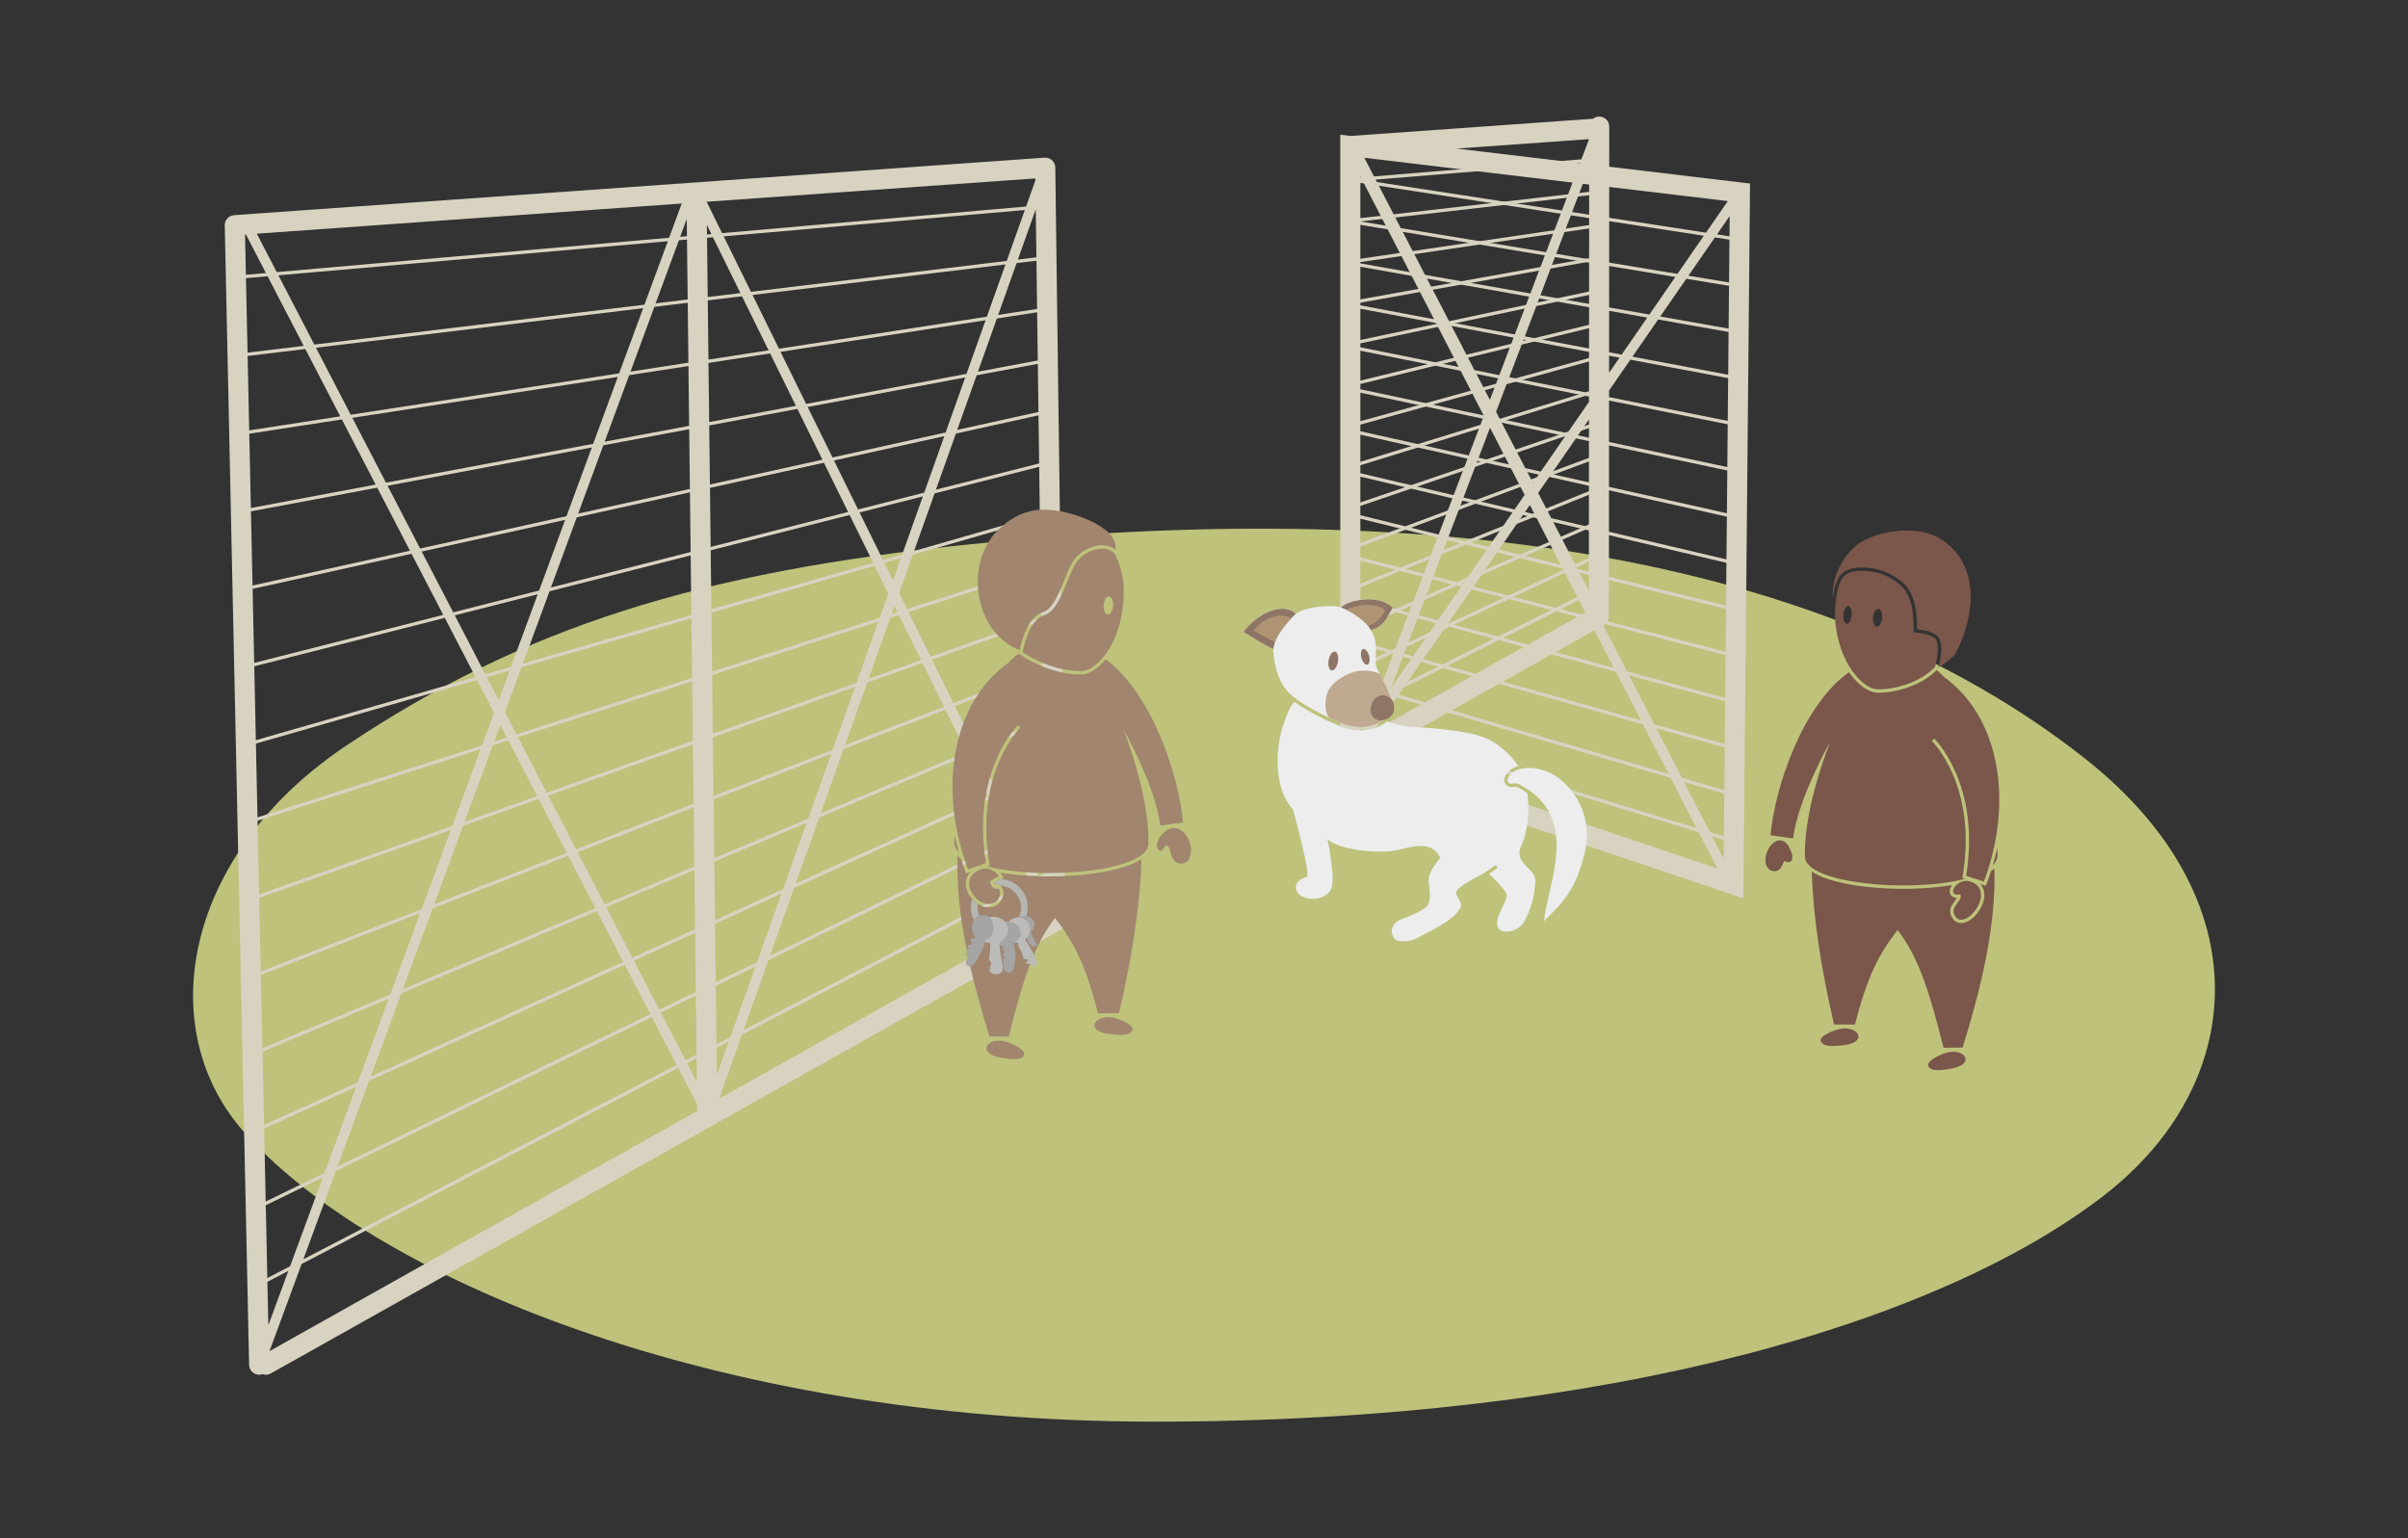 <?xml version="1.0" encoding="utf-8"?>
<!-- Generator: Adobe Illustrator 15.0.2, SVG Export Plug-In . SVG Version: 6.00 Build 0)  -->
<!DOCTYPE svg PUBLIC "-//W3C//DTD SVG 1.1//EN" "http://www.w3.org/Graphics/SVG/1.1/DTD/svg11.dtd">
<svg version="1.1" id="Layer_1" xmlns="http://www.w3.org/2000/svg" xmlns:xlink="http://www.w3.org/1999/xlink" x="0px" y="0px"
	 width="720px" height="460px" viewBox="0 0 720 460" enable-background="new 0 0 720 460" xml:space="preserve">
<rect x="0" y="0" width="720" height="460" fill="#333333" stroke="none"/>
<path fill="#BEC27B" d="M289.882,162.786c132.873-13.674,253.977,1.117,333.688,64.176c53.021,41.949,48.424,97.555,5.23,130.764
	c-48.045,36.947-145.549,67.416-283.566,67.416c-133.379,0-234.924-43.99-272.535-86.912
	c-27.039-30.863-17.824-82.65,30.806-115.238C156.437,187.528,209.153,171.083,289.882,162.786z"/>
<path fill="#D8D3C1" d="M318.116,277.058c0.049-0.082,0.094-0.166,0.133-0.252c0.041-0.09,0.074-0.18,0.105-0.273
	c0.031-0.092,0.061-0.184,0.083-0.279c0.021-0.09,0.036-0.182,0.05-0.273c0.015-0.107,0.024-0.215,0.027-0.324
	c0.002-0.043,0.012-0.086,0.012-0.129l-2.994-225.428c0-0.027-0.008-0.055-0.01-0.084c-0.001-0.029,0.006-0.057,0.003-0.086
	c-0.005-0.072-0.026-0.141-0.036-0.211c-0.015-0.104-0.027-0.205-0.053-0.305c-0.023-0.096-0.057-0.186-0.09-0.277
	c-0.032-0.092-0.062-0.182-0.104-0.268c-0.047-0.1-0.102-0.189-0.156-0.281c-0.042-0.07-0.082-0.139-0.129-0.203
	c-0.072-0.102-0.154-0.193-0.238-0.285c-0.041-0.045-0.082-0.09-0.126-0.133c-0.103-0.098-0.212-0.184-0.326-0.266
	c-0.037-0.027-0.072-0.055-0.11-0.08c-0.127-0.082-0.26-0.15-0.398-0.213c-0.037-0.016-0.07-0.033-0.107-0.049
	c-0.138-0.055-0.28-0.098-0.427-0.131c-0.05-0.012-0.099-0.025-0.149-0.035c-0.125-0.021-0.253-0.031-0.383-0.037
	c-0.054-0.004-0.104-0.016-0.158-0.016c-0.014,0-0.027,0-0.041,0c-0.031,0-0.061,0.008-0.091,0.01
	c-0.028,0.002-0.054-0.004-0.082-0.002L69.989,64.345c-0.077,0.006-0.148,0.027-0.223,0.039c-0.103,0.016-0.206,0.027-0.305,0.053
	c-0.095,0.023-0.184,0.059-0.274,0.092c-0.094,0.033-0.188,0.064-0.277,0.107c-0.088,0.043-0.169,0.094-0.252,0.145
	c-0.083,0.049-0.165,0.098-0.242,0.154c-0.078,0.059-0.147,0.123-0.219,0.189c-0.071,0.062-0.143,0.125-0.207,0.195
	c-0.065,0.072-0.12,0.148-0.178,0.227c-0.058,0.076-0.116,0.15-0.166,0.232c-0.051,0.084-0.091,0.172-0.133,0.26
	c-0.042,0.086-0.085,0.17-0.119,0.26c-0.035,0.094-0.058,0.191-0.083,0.289c-0.024,0.094-0.05,0.184-0.065,0.279
	c-0.016,0.102-0.019,0.205-0.024,0.311c-0.004,0.074-0.02,0.148-0.018,0.225l7.284,340.773c0.035,1.635,1.371,2.936,2.998,2.936
	c0.022,0,0.044,0,0.065-0.002c0.337-0.008,0.655-0.082,0.955-0.191c0.322,0.113,0.654,0.193,0.998,0.193
	c0.497,0,1.001-0.123,1.466-0.385l236.027-132.543c0.041-0.023,0.072-0.055,0.111-0.078c0.09-0.057,0.176-0.117,0.26-0.184
	c0.074-0.059,0.146-0.117,0.215-0.182c0.07-0.066,0.136-0.137,0.199-0.211c0.064-0.074,0.127-0.148,0.184-0.227
	C318.019,277.224,318.068,277.142,318.116,277.058z M73.525,70.108l5.987,11.545l-5.992,0.523l-0.258-12.049L73.525,70.108z
	 M214.229,312.257l-0.204-17.434l11.871-5.787l-7.493,21.047L214.229,312.257z M217.909,311.468l-3.572,10.035l-0.096-8.125
	L217.909,311.468z M74.039,106.458l17.256-2.086l10.444,20.137l-27.225,4.197L74.039,106.458z M145.113,201.63l-9.136-17.615
	l24.807-6.307l-8.002,21.717L145.113,201.63z M152.362,200.565l-3.24,8.793l-3.548-6.84L152.362,200.565z M75.032,152.919
	l37.768-7.082l9.783,18.865l-47.077,10.396L75.032,152.919z M75.527,176.101l47.524-10.494l9.477,18.271L76,198.245L75.527,176.101z
	 M126.084,164.937l42.897-9.473l-7.785,21.127l-25.683,6.527L126.084,164.937z M172.462,154.694l33.832-7.471l0.209,17.852
	l-41.779,10.619L172.462,154.694z M310.503,123.204l-24.299,5.367l5.816-16.338l18.291-3.43L310.503,123.204z M282.748,129.333
	l-33.829,7.471l-7.43-15.096l47.119-8.836L282.748,129.333z M245.903,137.47l-33.636,7.428l-0.207-17.672l26.368-4.943
	L245.903,137.47z M206.282,146.22l-33.416,7.379l7.529-20.436l25.678-4.814L206.282,146.22z M212.279,145.901l34.071-7.523
	l7.246,14.729l-41.11,10.447L212.279,145.901z M249.365,137.712l32.993-7.285l-6.016,16.896l-19.775,5.027L249.365,137.712z
	 M285.815,129.663l24.701-5.455l0.191,14.381l-30.863,7.846L285.815,129.663z M310.722,139.601l0.189,14.361l-37.594,10.809
	l6.131-17.223L310.722,139.601z M311.319,184.663l-33.086,11.717l-6.579-13.371l39.476-12.664L311.319,184.663z M311.333,185.698
	l0.189,14.293l-26.465,10.256l-6.387-12.98L311.333,185.698z M310.298,107.802l-17.895,3.355l5.665-15.914l12.038-1.855
	L310.298,107.802z M288.991,111.798l-47.953,8.99l-7.663-15.572l61.323-9.453L288.991,111.798z M237.978,121.362l-25.929,4.861
	l-0.208-17.688l18.428-2.84L237.978,121.362z M206.062,127.347l-25.268,4.738l7.33-19.893l17.728-2.732L206.062,127.347z
	 M177.358,132.729l-61.953,11.615l-10.057-19.391l79.385-12.238L177.358,132.729z M176.962,133.808l-7.576,20.561l-43.771,9.664
	l-9.735-18.771L176.962,133.808z M76.022,199.253l56.97-14.48l9.181,17.703l-65.678,18.881L76.022,199.253z M164.312,176.812
	l42.202-10.727l0.209,17.832l-50.364,14.479L164.312,176.812z M212.498,164.565l41.542-10.559l7.029,14.285l-48.365,13.904
	L212.498,164.565z M257.011,153.251l18.936-4.812l-6.177,17.352l-5.771,1.66L257.011,153.251z M269.364,166.927l-2.359,6.633
	l-2.566-5.215L269.364,166.927z M272.912,165.907l38.013-10.928l0.191,14.34l-39.898,12.801l-2.365-4.807L272.912,165.907z
	 M268.329,183.048l-1.715,0.549l0.834-2.342L268.329,183.048z M268.767,183.937l6.621,13.451l-15.656,5.545l6.47-18.174
	L268.767,183.937z M275.823,198.274l6.426,13.061l-29.59,11.467l6.648-18.678L275.823,198.274z M282.685,212.22l6.24,12.682
	l-43.536,18.32l6.835-19.197L282.685,212.22z M285.493,211.132l26.044-10.092l0.189,14.266l-20.032,8.43L285.493,211.132z
	 M311.741,216.368l0.188,14.236l-13.776,6.256l-6.023-12.238L311.741,216.368z M309.901,77.956l0.192,14.432l-11.647,1.795
	l5.52-15.508L309.901,77.956z M304.339,77.628l5.359-15.053l0.191,14.383L304.339,77.628z M295.077,94.702l-62.16,9.584
	l-7.908-16.072l75.631-9.137L295.077,94.702z M229.81,104.765l-17.98,2.771l-0.207-17.703l10.232-1.236L229.81,104.765z
	 M205.84,108.46l-17.325,2.672l7.137-19.369l9.979-1.207L205.84,108.46z M185.124,111.653l-80.256,12.373l-10.393-20.039
	l97.83-11.82L185.124,111.653z M74.536,129.704l27.684-4.268l10.105,19.486l-37.315,6.996L74.536,129.704z M76.517,222.372
	l66.117-19.01l5.084,9.807l-3.582,9.725l-67.147,21.543L76.517,222.372z M149.588,216.772l1.943,3.748l-3.771,1.209L149.588,216.772
	z M150.991,212.964l4.947-13.426l50.797-14.605l0.209,17.809l-52.516,16.85L150.991,212.964z M212.716,183.214l48.793-14.027
	l4.092,8.314l-2.58,7.25l-50.098,16.072L212.716,183.214z M262.606,185.913l-6.52,18.311l-42.945,15.211l-0.207-17.586
	L262.606,185.913z M255.663,205.415l-6.699,18.818l-35.605,13.797l-0.205-17.559L255.663,205.415z M248.529,225.456l-6.886,19.342
	l-28.066,11.812l-0.206-17.531L248.529,225.456z M241.196,246.056l-7.08,19.889l-20.322,9.23l-0.205-17.5L241.196,246.056z
	 M244.94,244.479l44.42-18.693l6.061,12.316l-57.507,26.117L244.94,244.479z M295.858,238.991l5.887,11.963l-71.521,34.865
	l7.229-20.303L295.858,238.991z M298.591,237.749l13.354-6.064l0.189,14.24c-0.051,0.006-0.102,0.014-0.15,0.037l-7.543,3.678
	L298.591,237.749z M301.012,78.03l-76.468,9.24l-8.163-16.59l90.052-7.881L301.012,78.03z M221.389,87.651l-9.778,1.182
	l-0.207-17.717l1.772-0.156L221.389,87.651z M211.392,70.112l-0.033-2.846l1.344,2.732L211.392,70.112z M205.397,70.638
	l-2.027,0.178l1.967-5.336L205.397,70.638z M205.409,71.64l0.209,17.918l-9.58,1.156l6.949-18.861L205.409,71.64z M192.69,91.118
	l-98.703,11.928L83.243,82.329l116.442-10.188L192.69,91.118z M90.807,103.431l-16.789,2.029l-0.476-22.281l6.469-0.566
	L90.807,103.431z M77.01,245.458l66.696-21.398l-8.463,22.963l-57.762,20.459L77.01,245.458z M147.331,222.896l4.658-1.494
	l8.627,16.637l-21.695,7.684L147.331,222.896z M154.886,220.472l52.07-16.705l0.209,17.785l-43.694,15.475L154.886,220.472z
	 M207.177,222.587l0.209,17.758l-35.133,13.613l-8.326-16.053L207.177,222.587z M207.397,241.394l0.207,17.73l-26.82,11.287
	l-8.076-15.574L207.397,241.394z M207.618,260.187l0.207,17.699l-18.748,8.514l-7.838-15.111L207.618,260.187z M207.837,278.966
	l0.207,17.666l-10.903,5.316l-7.608-14.668L207.837,278.966z M213.808,276.255l19.846-9.014l-7.281,20.457l-12.361,6.025
	L213.808,276.255z M229.748,287.157l72.436-35.311l5.72,11.623l-85.592,44.578L229.748,287.157z M304.88,250.532l7.268-3.543
	l0.189,14.328c-0.117-0.035-0.248-0.027-0.367,0.033l-1.406,0.732L304.88,250.532z M312.351,262.28l0.047,3.529l-1.393-2.83
	L312.351,262.28z M309.583,53.952l-2.781,7.812l-90.895,7.953l-4.619-9.385l98.287-6.977L309.583,53.952z M200.065,71.104
	L82.745,81.37l-5.96-11.492l127.056-9.018L200.065,71.104z M77.503,268.513l57.3-20.293l-8.704,23.623l-48.126,18.648
	L77.503,268.513z M138.479,246.917l22.592-8l8.367,16.133l-39.609,15.348L138.479,246.917z M169.894,255.927l8.117,15.65
	l-57.539,24.215l8.903-24.164L169.894,255.927z M178.466,272.456l7.876,15.186l-75.503,34.291l9.166-24.875L178.466,272.456z
	 M186.798,288.522l7.645,14.74l-93.524,45.594l9.44-25.619L186.798,288.522z M194.901,304.146l7.422,14.312L90.696,376.597
	l9.725-26.393L194.901,304.146z M197.599,302.831l10.459-5.1l0.207,17.633l-3.281,1.709L197.599,302.831z M208.277,316.485
	l0.083,7.098l-2.916-5.623L208.277,316.485z M221.819,309.433l86.525-45.066l4.145,8.424l0.014,1.033l-97.498,54.752
	L221.819,309.433z M77.995,291.538l47.651-18.465l-8.959,24.311L78.464,313.47L77.995,291.538z M78.486,314.53l37.733-15.879
	l-9.221,25.025l-28.045,12.738L78.486,314.53z M78.977,337.489l27.541-12.508l-9.497,25.775l-17.577,8.568L78.977,337.489z
	 M79.467,360.419l17.056-8.314l-9.784,26.555l-6.806,3.545L79.467,360.419z M86.225,380.054l-5.99,16.258l-0.278-12.994
	L86.225,380.054z M80.575,404.065l9.607-26.072l112.602-58.646l5.654,10.902l0.023,2L80.575,404.065z"/>
<g>
	<path fill="#D8D3C1" d="M404.2,54.294c-0.258,0-0.477-0.197-0.498-0.459c-0.022-0.275,0.182-0.516,0.457-0.539l73-6
		c0.285-0.02,0.518,0.184,0.54,0.457c0.022,0.275-0.183,0.518-0.458,0.539l-73,6C404.228,54.294,404.214,54.294,404.2,54.294z"/>
	<path fill="#D8D3C1" d="M404.2,66.524c-0.252,0-0.467-0.189-0.494-0.444c-0.029-0.273,0.166-0.519,0.438-0.549l73.077-8.385
		c0.282-0.028,0.521,0.167,0.551,0.439c0.03,0.273-0.167,0.52-0.44,0.549l-73.076,8.385C404.237,66.523,404.219,66.524,404.2,66.524
		z"/>
	<path fill="#D8D3C1" d="M404.2,78.755c-0.246,0-0.457-0.183-0.49-0.43c-0.036-0.272,0.15-0.521,0.421-0.56l73.154-10.769
		c0.279-0.036,0.521,0.151,0.56,0.421c0.038,0.271-0.15,0.522-0.422,0.559l-73.153,10.77
		C404.246,78.753,404.224,78.755,404.2,78.755z"/>
	<path fill="#D8D3C1" d="M404.2,90.986c-0.24,0-0.447-0.175-0.486-0.417c-0.044-0.27,0.135-0.522,0.403-0.569l73.23-13.154
		c0.276-0.044,0.524,0.136,0.57,0.403c0.046,0.269-0.135,0.524-0.403,0.569l-73.23,13.154
		C404.256,90.982,404.229,90.986,404.2,90.986z"/>
	<path fill="#D8D3C1" d="M404.2,103.217c-0.235,0-0.438-0.168-0.482-0.402c-0.051-0.267,0.118-0.525,0.386-0.58l73.308-15.538
		c0.272-0.052,0.525,0.12,0.579,0.386c0.054,0.266-0.119,0.526-0.385,0.579l-73.308,15.538
		C404.266,103.212,404.232,103.217,404.2,103.217z"/>
	<path fill="#D8D3C1" d="M404.201,115.448c-0.23,0-0.43-0.161-0.479-0.388c-0.059-0.266,0.103-0.528,0.367-0.591l73.386-17.922
		c0.27-0.06,0.528,0.104,0.589,0.368c0.062,0.264-0.103,0.528-0.367,0.589l-73.384,17.923
		C404.275,115.441,404.238,115.448,404.201,115.448z"/>
	<path fill="#D8D3C1" d="M404.201,127.679c-0.224,0-0.421-0.154-0.476-0.374c-0.065-0.264,0.087-0.53,0.35-0.601l73.462-20.308
		c0.267-0.068,0.531,0.088,0.6,0.35c0.069,0.262-0.088,0.531-0.35,0.6l-73.461,20.308
		C404.285,127.671,404.242,127.679,404.201,127.679z"/>
	<path fill="#D8D3C1" d="M404.201,139.909c-0.218,0-0.411-0.146-0.472-0.36c-0.074-0.261,0.071-0.532,0.331-0.61l73.539-22.692
		c0.265-0.076,0.533,0.072,0.61,0.332s-0.071,0.533-0.331,0.609L404.34,139.88C404.295,139.901,404.248,139.909,404.201,139.909z"/>
	<path fill="#D8D3C1" d="M404.201,152.14c-0.213,0-0.402-0.139-0.468-0.346c-0.082-0.259,0.056-0.535,0.313-0.621l73.615-25.076
		c0.262-0.085,0.535,0.056,0.62,0.313c0.085,0.258-0.056,0.536-0.312,0.62l-73.615,25.077
		C404.305,152.131,404.252,152.14,404.201,152.14z"/>
	<path fill="#D8D3C1" d="M404.201,164.371c-0.207,0-0.395-0.132-0.464-0.332c-0.09-0.258,0.04-0.537,0.296-0.631l73.692-27.461
		c0.259-0.092,0.537,0.041,0.63,0.296c0.093,0.256-0.04,0.538-0.295,0.63l-73.692,27.462
		C404.314,164.36,404.257,164.371,404.201,164.371z"/>
	<path fill="#D8D3C1" d="M404.201,176.602c-0.201,0-0.386-0.124-0.46-0.317c-0.098-0.256,0.023-0.54,0.278-0.642l73.77-29.846
		c0.255-0.101,0.54,0.024,0.64,0.278c0.101,0.253-0.024,0.54-0.277,0.64l-73.769,29.846
		C404.324,176.59,404.262,176.602,404.201,176.602z"/>
	<path fill="#D8D3C1" d="M404.201,188.833c-0.195,0-0.378-0.117-0.456-0.304c-0.105-0.252,0.008-0.542,0.261-0.651l73.846-32.23
		c0.252-0.109,0.541,0.009,0.649,0.26c0.107,0.251-0.008,0.542-0.258,0.65l-73.847,32.23
		C404.333,188.819,404.267,188.833,404.201,188.833z"/>
	<path fill="#D8D3C1" d="M404.201,201.063c-0.189,0-0.369-0.109-0.452-0.29c-0.115-0.25-0.008-0.545,0.242-0.661l73.923-34.616
		c0.249-0.117,0.544-0.007,0.66,0.243c0.115,0.249,0.008,0.544-0.24,0.66l-73.923,34.616
		C404.343,201.049,404.271,201.063,404.201,201.063z"/>
	<path fill="#D8D3C1" d="M404.201,213.294c-0.184,0-0.36-0.102-0.448-0.275c-0.123-0.248-0.023-0.547,0.225-0.672l74-37
		c0.246-0.125,0.547-0.023,0.67,0.225c0.124,0.246,0.023,0.547-0.223,0.67l-74,37C404.353,213.278,404.276,213.294,404.201,213.294z
		"/>
</g>
<path fill="#D8D3C1" d="M481.167,49.864l0.008-12.004c0.002-1.656-1.34-3-2.997-3.002c-0.001,0-0.001,0-0.003,0
	c-0.699,0-1.334,0.25-1.844,0.65l-72.501,5.145l-3.081-0.367v3.379v182.357v2.158l120.524,40.439l1.994-213.74L481.167,49.864z
	 M515.383,256.835l-3.479-6.746l3.533,1.078L515.383,256.835z M475.163,55.192l-0.008,9.012l-5.1-0.783l3.216-8.453L475.163,55.192z
	 M475.114,120.171l-6.473,9.361l-20.225-4.289l-1.084-2.09l3.586-9.428l24.195,4.85V120.171z M459.46,154.95l7.182,13.926
	l-18.41-4.549l7.146-10.336L459.46,154.95z M455.987,153.11l1.445-2.09l1.426,2.764L455.987,153.11z M441.46,111.831l6.477,1.297
	l-2.455,6.455L441.46,111.831z M451.183,138.901l-9.07-2.027l3.406-8.953L451.183,138.901z M451.778,140.058l4.096,7.941
	l-3.023,4.371l-15.267-3.592l4.171-10.963L451.778,140.058z M452.241,153.251l-7.126,10.307l-12.024-2.971l4.135-10.869
	L452.241,153.251z M444.509,164.437l-7.025,10.16l-8.85-2.291l4.1-10.779L444.509,164.437z M447.624,165.206l19.625,4.848
	l6.747,13.082l-1.104,0.619l-32.313-8.359L447.624,165.206z M456.667,141.151l3.412,0.764l-1.723,2.494L456.667,141.151z
	 M456.067,139.995l-7.057-13.605l19.016,4.031l-7.334,10.609L456.067,139.995z M451.278,112.78l4.277-11.244l19.569,3.693
	l-0.009,12.328L451.278,112.78z M448.296,112.183l-7.424-1.488l-6.859-13.225l18.549,3.5L448.296,112.183z M428.778,95.466
	l-22.029-4.158V79.776l15.339,2.717L428.778,95.466z M421.513,81.376l-14.764-2.613V67.233l8.164,1.35L421.513,81.376z
	 M406.749,66.22V54.692l1.086,0.166l6.508,12.619L406.749,66.22z M429.358,96.591l6.785,13.156l-29.395-5.893V92.321L429.358,96.591
	z M436.729,110.882l6.881,13.342l-36.861-7.816v-11.533L436.729,110.882z M443.349,125.188l-4.193,11.023l-32.406-7.25v-11.535
	L443.349,125.188z M438.796,137.153l-4.158,10.932l-27.889-6.564v-11.537L438.796,137.153z M434.28,149.024l-4.123,10.838
	l-23.408-5.781v-11.537L434.28,149.024z M429.8,160.802l-4.088,10.748l-18.963-4.904v-11.537L429.8,160.802z M425.354,172.489
	l-4.055,10.658l-14.551-3.934v-11.537L425.354,172.489z M420.942,184.085l-4.02,10.568l-10.174-2.869v-11.537L420.942,184.085z
	 M406.749,192.821l9.816,2.768l-3.986,10.48l-5.83-1.711V192.821z M419.464,196.407l2.459,0.693l-6.052,8.752L419.464,196.407z
	 M419.821,195.47l4.031-10.598l5.498,1.486l-6.827,9.873L419.821,195.47z M424.21,183.935l4.066-10.689l8.602,2.225l-6.924,10.018
	L424.21,183.935z M439.974,176.271l31.662,8.191l-14.778,8.297l-23.831-6.441L439.974,176.271z M476.749,188.472l5.792,11.23
	l-17.411-4.705L476.749,188.472z M475.071,176.642l-2.769-5.34l2.772,0.686L475.071,176.642z M471.691,170.124l-7.262-14.004
	l10.655,2.508l-0.01,12.332L471.691,170.124z M463.825,154.954l-3.906-7.531l3.32-4.801l11.855,2.652l-0.009,12.33L463.825,154.954z
	 M463.851,141.737l7.357-10.641l3.896,0.826l-0.009,12.328L463.851,141.737z M471.823,130.206l3.287-4.752l-0.004,5.449
	L471.823,130.206z M481.124,106.362l3.129,0.592l-3.133,4.531L481.124,106.362z M481.125,105.347l0.009-12.396l11.404,2.021
	l-7.664,11.082L481.125,105.347z M475.126,104.214l-19.209-3.625l4.312-11.34l14.906,2.639L475.126,104.214z M452.922,100.022
	l-19.493-3.68l-6.762-13.039l30.557,5.412L452.922,100.022z M407.269,53.761l-0.52-0.08v-0.928L407.269,53.761z M406.749,219.046
	v-1.064l0.609,0.186L406.749,219.046z M407.954,217.302l-1.205-0.367v-11.535l5.474,1.607l-3.487,9.166L407.954,217.302z
	 M424.976,197.962l15.057,4.246l-13.943,7.83l-7.865-2.311L424.976,197.962z M425.576,197.093l6.849-9.904l23.189,6.27
	l-14.352,8.059L425.576,197.093z M463.888,195.694l19.273,5.211l7.5,14.543l-41.24-11.631L463.888,195.694z M487.083,201.966
	l28.74,7.77l-0.12,12.773l-21.093-5.947L487.083,201.966z M486.464,200.763l-7.098-13.76l0.168-0.096
	c0.035-0.02,0.062-0.047,0.098-0.068c0.089-0.055,0.173-0.115,0.256-0.18c0.021-0.016,0.045-0.029,0.066-0.047l35.997,9.312
	l-0.119,12.777L486.464,200.763z M480.667,185.767c0.04-0.072,0.08-0.143,0.115-0.219c0.039-0.086,0.071-0.178,0.104-0.268
	c0.033-0.094,0.064-0.186,0.087-0.281c0.022-0.088,0.036-0.18,0.05-0.271c0.016-0.107,0.027-0.213,0.031-0.322
	c0.002-0.037,0.012-0.074,0.012-0.111l0.008-10.824l35.007,8.646l-0.119,12.781L480.667,185.767z M481.075,172.44l0.009-12.4
	l35.125,8.268l-0.119,12.783L481.075,172.44z M481.085,159.017l0.01-12.4l35.243,7.885l-0.12,12.785L481.085,159.017z
	 M481.095,145.595l0.01-12.4l35.362,7.5l-0.12,12.787L481.095,145.595z M481.104,132.175l0.01-12.398l35.48,7.111l-0.119,12.787
	L481.104,132.175z M481.114,118.759l0.002-1.992l6.363-9.205l29.244,5.521l-0.119,12.789L481.114,118.759z M488.102,106.663
	l7.687-11.117l21.064,3.732l-0.119,12.791L488.102,106.663z M516.862,98.265l-20.449-3.621l7.801-11.283l12.768,2.113
	L516.862,98.265z M493.163,94.067l-12.028-2.131l0.009-12.393l19.797,3.275L493.163,94.067z M475.136,90.874l-14.545-2.576
	l4.352-11.436l10.203,1.688L475.136,90.874z M457.585,87.767l-31.497-5.58l-6.669-12.857l42.504,7.033L457.585,87.767z
	 M418.845,68.222l-6.575-12.68l54.392,8.367l-4.376,11.502L418.845,68.222z M411.146,218.276l0.264-0.693l6.215-8.99l7.246,2.129
	l-13.549,7.609L411.146,218.276z M432.917,213.085l66.615,19.562l7.725,14.977l-87.998-26.869L432.917,213.085z M434.136,212.401
	l14.055-7.893l43.098,12.154l7.611,14.758L434.136,212.401z M495.237,217.776l20.457,5.77l-0.119,12.771l-12.697-3.729
	L495.237,217.776z M517.12,70.661l-3.729-0.574l3.785-5.475L517.12,70.661z M517.11,71.671l-0.119,12.793l-12.149-2.012
	l7.917-11.451L517.11,71.671z M501.567,81.911l-20.422-3.381l0.009-12.391l28.308,4.354L501.567,81.911z M475.146,77.538
	l-9.842-1.629l4.389-11.533l5.463,0.84L475.146,77.538z M467.024,62.954l-55.325-8.512l-3.763-7.256l62.265,7.416L467.024,62.954z
	 M418.053,221.433l89.845,27.434l5.574,10.807l-102.358-34.344L418.053,221.433z M511.263,248.847l-7.752-15.031l12.055,3.539
	l-0.119,12.77L511.263,248.847z M516.628,60.132l-6.533,9.447l-28.939-4.451l0.006-9.221L516.628,60.132z M475.145,41.606
	l-2.744,7.215l-36.927-4.398L475.145,41.606z"/>
<g>
	<g>
		<path fill="#EDEDED" d="M384.708,206.468c3.066,3.633,11.189,7.693,16.934,9.973c5.262,2.088,10.826,0.854,14.311-3.17
			c2.516-2.908-4.441-12.609-4.6-14.545c-0.215-2.666,0.885-6.754-1.49-10.316c4.082-0.754,5.15-4.854,6.637-6.648
			c-4.391-4.316-13.57-2.266-15.551-0.086c-2.391-0.928-10.238-0.387-13.514,1.873c-4.5-4.09-12.445,0.936-15.615,5.424
			c1.295,0.725,4.861,3.201,8.877,5.131C380.726,197.899,382.095,203.37,384.708,206.468z"/>
		<g>
			<path fill="#EDEDED" d="M457.903,260.644c-1.363-1.529-3.275-3.004-3.578-5.082c-0.225-1.531,0.771-2.975,1.254-4.41
				c0.727-2.16,1.25-5.307,1.35-7.588c0.087-2.014,0.064-4.117-0.256-6.375c-0.919-0.643-1.926-1.252-3.053-1.818
				c-0.258-0.129-0.664-0.102-1.059-0.055c-0.227,0.027-0.453,0.053-0.678,0.053c-0.384,0-0.955-0.062-1.484-0.598
				c-0.965-0.979-0.637-2.158-0.328-2.646c0.674-1.463,2.055-2.51,3.912-3.053c-2.309-3.588-6.477-7.043-10.047-8.471
				c-5.943-2.377-17.057-2.896-22.781-3.369c-2.459-0.201-4.527-0.699-6.356-1.508c-2.273,1.762-5.052,2.717-8.051,2.717
				c-1.841,0-3.683-0.359-5.475-1.07c-4.554-1.807-10.329-4.607-14.241-7.49c-0.59,0.67-1.078,1.373-1.422,2.105
				c-1.854,3.949-3.693,9.24-3.596,15.848c0.096,6.512,1.643,10.943,4.582,14.273c0.654,2.48,5.223,19.01,4.189,20.221
				c-0.998,0-3.033,1.021-3.273,2.471c-0.545,3.299,3.934,4.449,6.531,3.859c4.426-1.01,4.771-3.848,4.258-8.727
				c-0.42-3.979-0.977-7.186-1.396-8.932c1.926,1.752,8.402,4.07,18.182,3.615c4.904-0.229,12.199-4.537,15.576,1.844
				c-1.381,1.945-3.773,4.346-3.469,7.453c0.217,2.217,0.828,4.896-0.414,6.934c-0.832,1.361-5.797,3.324-8.029,4.162
				c-2.088,0.783-3.631,3.35-1.811,5.664c1.092,1.391,5.113,0.789,6.615-0.059c4.137-2.33,10.516-4.986,12.926-8.777
				c1.436-2.26-2.137-3.998-0.715-5.689c1.039-1.236,4.189-3.027,6.436-4.211c0,0,2.127-1.1,5.039-3.211l0.587,0.809
				c-0.981,0.711-1.858,1.285-2.618,1.754c1.436,1.402,5.025,5.004,5.305,6.227c0.297,1.309-2.4,5.449-2.801,7.531
				c-0.984,5.127,5.795,4.164,7.904,0.793c1.111-1.777,2.936-6.432,3.131-9.117C458.931,264.233,459.706,262.669,457.903,260.644z"
				/>
		</g>
	</g>
	<g>
		<path fill="#8E7565" d="M409.862,188.409c4.359-0.99,5.213-4.928,6.637-6.648c-4.391-4.316-13.57-2.266-15.551-0.086
			C405.604,183.356,408.575,185.835,409.862,188.409z"/>
	</g>
	<g>
		<path fill="#8E7565" d="M387.435,183.548c-4.5-4.09-12.445,0.936-15.615,5.424c1.295,0.725,4.861,3.201,8.877,5.131
			C381.601,189.069,384.671,186.263,387.435,183.548z"/>
	</g>
	<g>
		<path fill="#BFA990" d="M397.382,206.14c-1.287,2.18-1.584,6.439,0.016,8.475c1.48,0.684,2.924,1.303,4.244,1.826
			c5.262,2.088,10.826,0.854,14.311-3.17c1.834-2.119-1.365-7.85-3.295-11.547c-0.354-0.68-3.885-1.529-6.756-1.033
			C403.028,201.187,398.929,203.524,397.382,206.14z"/>
	</g>
	<path fill="#AF9474" d="M374.8,188.509c1.75,0.893,4.57,2.805,6.438,3.467c0.506-1.857,3.787-6.076,4.943-7.076
		C386.181,184.899,380.841,181.575,374.8,188.509z"/>
	<path fill="#AF9474" d="M414.114,182.528c-0.398,1.408-2.729,4.152-5.123,4.631c-0.451-0.816-4.438-4.047-6.332-4.711
		C405.341,180.724,411.587,180.001,414.114,182.528z"/>
	<path fill="#8E7565" d="M410.28,214.062c-1.84-2.973,1.84-8.676,5.77-4.953c0.861,0.818,1.045,2.924,0.449,4.209
		c-0.674,1.459-2.48,2.121-3.713,2.121C411.86,215.438,410.78,214.872,410.28,214.062z"/>
	
		<ellipse transform="matrix(-0.964 0.265 -0.265 -0.964 853.66 277.453)" fill="#8E7565" cx="408.135" cy="196.247" rx="1.188" ry="2.406"/>
	<path fill="#8E7565" d="M397.269,197.417c-0.273,1.553,0.125,2.922,0.893,3.057c0.766,0.137,1.609-1.014,1.885-2.564
		c0.273-1.557-0.125-2.926-0.893-3.059C398.388,194.714,397.544,195.862,397.269,197.417z"/>
	<path fill="#EDEDED" d="M473.819,255.04c2.821-12.209-4.323-20.307-8.989-23.166c-2.308-1.414-5.134-2.227-7.752-2.227
		c-3.026,0-5.262,1.078-6.131,2.953c-0.075,0.131-0.468,0.828,0.164,1.467c0.21,0.215,0.435,0.301,0.772,0.301
		c0.186,0,0.373-0.023,0.56-0.045c0.227-0.027,0.453-0.053,0.677-0.053c0.361,0,0.671,0.066,0.949,0.205
		c14.969,7.52,11.738,21.574,9.143,32.867c-0.68,2.953-1.327,5.77-1.545,8.141c0.342-0.346,0.68-0.686,1.018-1.023
		C467.328,269.796,471.339,265.769,473.819,255.04z"/>
</g>
<g>
	<g>
		<g>
			<path fill="#A1856E" d="M298.744,316.179c1.571,0.33,5.2,0.971,6.559,0.223c2.927-1.619-1.563-3.846-3.854-4.684
				C295.567,309.562,291.731,314.731,298.744,316.179z"/>
		</g>
		<g>
			<path fill="#A1856E" d="M331.194,309.159c1.59,0.225,5.252,0.645,6.561-0.191c2.82-1.793-1.797-3.74-4.139-4.432
				C327.612,302.749,324.104,308.144,331.194,309.159z"/>
		</g>
		<g>
			<path fill="#A1856E" d="M298.592,158.302c3.15-2.918,6.442-5.088,11.229-5.748c8.447-1.166,25.305,5.021,23.652,11.857
				c-3.156-2.822-10.043-1.096-12.984,4.035c-2.454,4.285-4.582,13.523-8.701,14.641c-5.119,1.389-6.901,11.324-6.901,11.324
				s-8.509-2.658-11.548-13.414C290.299,170.241,294.8,161.819,298.592,158.302z"/>
			<g>
				<path fill="#A1856E" d="M333.312,165.608l-0.506-0.451c-0.801-0.717-1.943-1.096-3.305-1.096c-2.574,0-6.221,1.527-8.145,4.883
					c-0.719,1.254-1.424,2.994-2.172,4.838c-1.868,4.604-3.801,9.365-7.135,10.27c-3.691,1-5.711,7.945-6.18,10.537l-0.08,0.447
					c6.686,4.533,14.473,6.004,18.199,5.588c4.062-0.459,12.008-8.619,12.018-23.811
					C336.007,172.575,334.997,168.815,333.312,165.608z M331.213,183.772c-0.785-0.055-1.335-1.312-1.231-2.812
					c0.103-1.498,0.824-2.672,1.604-2.617c0.783,0.055,1.334,1.311,1.231,2.818C332.713,182.655,331.993,183.825,331.213,183.772z"
					/>
			</g>
		</g>
	</g>
	<g>
		<g>
			<path fill="#A1856E" d="M353.743,245.954c-1.326-14.545-9.525-38.758-23.146-48.789c-2.243,2.717-4.657,4.244-6.497,4.451
				c-0.439,0.051-0.925,0.074-1.443,0.074c-4.654,0-11.986-1.938-18.037-6.246c-1.078,0.771-2.125,1.684-3.131,2.779l0.002,0.002
				c-0.006,0.004-0.01,0.008-0.016,0.012c-0.055,0.061-0.111,0.111-0.166,0.172l-0.008-0.041
				c-16.24,11.725-21.092,36.936-11.855,61.545l5.355-1.746c-4.478-27.602,9.482-41.207,9.625-41.344l0.688,0.727
				c-0.139,0.133-13.853,13.545-9.256,40.875l0.072,0.426l-0.76,0.246c16.51,4.285,48.047,1.445,48.213-6.719
				c0.312-15.322-7.643-34.617-7.643-34.617s9.672,16.945,11.204,29.131L353.743,245.954z"/>
		</g>
		<path fill="#A1856E" d="M285.434,249.849c-0.03,0.588-0.067,1.164-0.09,1.764c-0.048,1.271,0.47,2.404,1.419,3.41
			C286.253,253.294,285.81,251.569,285.434,249.849z"/>
	</g>
	<g>
		<path fill="#A1856E" d="M349.993,254.755c0.049,0.174,0.086,0.332,0.113,0.459c0.291,1.357,0.922,2.666,2.449,2.961
			c1.639,0.314,2.811-0.469,3.258-2.043c0.365-1.287,0.445-2.582,0.037-3.879c-0.645-2.047-2.147-4.422-4.506-4.646
			c-1.955-0.188-3.357,1.232-4.465,2.625c-0.721,0.906-1.408,2.814-0.471,3.871c0.807,0.908,1.32,0.006,1.637-0.578
			C348.968,251.817,349.686,253.626,349.993,254.755z"/>
	</g>
	<g>
		<g>
			<path fill="#A1856E" d="M313.647,262.087c-2.668,0-8.654-0.131-14.534-1.121c0.151,0.182,0.288,0.363,0.401,0.545l0.631,1.018
				l-1.113,0.439c-0.426,0.168-1.314,0.703-1.904,1.066c0.184,0.32,0.518,0.684,0.742,0.783l0.588-0.58l0.702,0.648
				c0.632,0.586,0.944,1.43,0.878,2.373c-0.088,1.246-0.832,2.621-1.77,3.271c-0.787,0.543-1.67,0.82-2.626,0.82
				c-3.047,0-6.288-2.994-6.802-6.281c-0.266-1.699,0.248-3.203,1.396-4.361l-1.387,0.451l-0.17-0.443
				c-0.493-1.291-0.938-2.584-1.355-3.877c-0.375-0.277-0.727-0.564-1.042-0.871c-0.536,17.607,4.151,36.494,9.565,53.957
				l5.748,0.09c4.113-16.266,7.342-27.096,13.861-35.523c5.559,7.223,9.111,13.83,12.83,28.504h6.307
				c4.062-17.594,6.246-32.105,6.721-46.094C335.974,260.437,324.493,262.087,313.647,262.087z"/>
		</g>
	</g>
	<g>
		<g>
			<path fill="#B5B6B3" d="M299.251,262.882l-0.219,0.086c-0.426,0.168-1.314,0.703-1.904,1.066c0.184,0.32,0.518,0.684,0.742,0.783
				l0.588-0.58l0.691,0.639c3.426,0.184,6.158,3.02,6.158,6.49c0,3.588-2.92,6.508-6.508,6.508c-3.589,0-6.508-2.92-6.508-6.508
				c0-0.367,0.037-0.725,0.096-1.074c-0.621-0.404-1.199-0.906-1.703-1.479c-0.254,0.807-0.393,1.664-0.393,2.553
				c0,4.691,3.816,8.508,8.508,8.508s8.508-3.816,8.508-8.508C307.308,266.827,303.732,263.118,299.251,262.882z"/>
		</g>
		<path fill="#A5A5A3" d="M303.116,275.999c0.531-1.865,2.744-2.324,3.932-2.1c1.254,0.232,2.26,1.236,2.291,2.566
			c0.029,1.254-0.631,1.844-1.14,2.174c0.179,0.723,0.805,1.977,1.162,2.633c0.278,0.504,0.651,0.93,0.807,1.479
			c-0.813,0.346-2.163,0.654-1.8-0.396c-1.078,0.023-0.91-0.879-1.254-1.57c-0.16-0.324-0.534-1.193-0.807-1.332
			c-0.781,0.365-1.26,0.123-1.83-0.061C303.241,278.993,302.71,277.419,303.116,275.999z"/>
		<path fill="#BBBBBA" d="M306.657,275.118c2.244,1.754,1.275,4.674-0.227,5.879c0.91,0.93,3.607,5.701,3.711,7.338
			c-0.199,0.146-0.16,0.156-0.315,0.316c-0.726,0.363-1.524,0.582-1.739-0.418c-0.529,0.039-1.188-0.037-1.578-0.188
			c0.375-0.174,0.646-0.648,0.957-0.908c-0.496-0.252-0.988-0.375-1.543-0.379c0.207-1.129-0.557-1.473-0.521-2.479
			c-0.778-0.232-0.94-1.564-0.947-2.375c-1.3,0.24-3.063-0.316-3.61-1.703C299.267,276.202,303.61,272.739,306.657,275.118z"/>
		<path fill="#A5A5A3" d="M298.269,282.157c-0.414-0.57-0.592-1.332-0.688-2.016c-0.194-1.381,0.214-2.436,1.108-3.465
			c1.855-2.141,5.873-0.959,6.479,1.723c0.207,0.9,0.019,1.479-0.473,2.254c-0.372,0.592-0.975,0.803-1.381,1.332
			c-0.33,0.428-0.115,0.646,0.013,1.162c0.138,0.557,0.206,1.17,0.263,1.738c0.123,1.213-0.033,2.305-0.209,3.488
			c-0.138,0.902-0.527,2.482-1.695,2.527c-1.252,0.043-1.885-1.533-1.74-2.539c0.082-0.557-0.207-0.953-0.094-1.367
			c0.086-0.318,0.551-0.502,0.521-0.846c-0.03-0.328-0.556-0.498-0.792-0.633c0.166-0.27,0.958-0.672,0.895-1.002
			c-0.061-0.316-0.682-0.316-0.941-0.377c0.088-0.355,0.488-0.625,0.407-1.035C299.271,283.013,298.673,282.718,298.269,282.157z"/>
		<path fill="#BBBBBA" d="M292.733,277.905c0.006-1.863,1.776-3.867,4.33-3.768c2.32,0.092,4.219,1.576,4.326,3.771
			c0.051,1.039-0.678,3.379-2.557,3.871c-0.102,1.631,0.312,2.934,0.562,4.459c0.17,1.033,0.779,3.617,0.158,4.436
			c-0.699,0.924-2.911,0.881-3.545-0.152c-0.557-0.904,1.242-2.984-0.311-3.271c-0.088-0.018,0.75-4.682,0.219-5.266
			C294.661,282.136,292.728,280.392,292.733,277.905z"/>
		<path fill="#A5A5A3" d="M294.454,273.685c3.67,0.35,3.086,7.676,0.219,7.082c0.047,1.248-0.701,2.514-1.195,3.59
			c-0.525,1.145-1.039,2.42-1.799,3.426c-0.57,0.754-2.008,1.762-2.683,0.744c-0.503-0.76,0.138-1.43,0.263-2.084
			c0.213-1.109-0.033-0.594-0.809-1.162c0.352-0.086,0.701-0.273,0.947-0.525c-0.273-0.225-0.404-0.545-0.52-0.822
			c0.324-0.049,0.607-0.271,0.836-0.443c-0.227-0.17-0.359-0.52-0.525-0.715c0.436-0.18,0.879-0.314,1.344-0.354
			c0.064-0.334-0.375-1.223-0.311-1.357c0.195-0.424,1.062-0.451,1.453-0.543C289.71,278.05,290.438,273.298,294.454,273.685z"/>
	</g>
	<g>
		<path fill="#A1856E" d="M295.999,263.554c0.461-0.277,1.961-1.236,2.666-1.516c-0.785-1.264-3.006-2.824-5.062-2.166
			c-8.613,2.756-0.68,13.141,4.098,9.836c0.979-0.68,2.02-2.941,0.781-4.088C297.601,266.489,295.882,264.589,295.999,263.554z"/>
	</g>
</g>
<g>
	<g>
		<path fill="#7A574A" d="M583.964,319.461c-1.559,0.325-5.16,0.963-6.508,0.22c-2.902-1.606,1.551-3.815,3.824-4.649
			C587.116,312.895,590.923,318.021,583.964,319.461z"/>
		<path fill="#7A574A" d="M551.765,312.494c-1.576,0.223-5.211,0.641-6.508-0.189c-2.799-1.78,1.781-3.711,4.105-4.398
			C555.319,306.135,558.8,311.486,551.765,312.494z"/>
	</g>
	<path fill="#7A574A" d="M595.858,258.77c0.938-0.995,1.447-2.116,1.4-3.375c-0.021-0.589-0.059-1.153-0.088-1.729
		C596.8,255.362,596.362,257.064,595.858,258.77z"/>
	<g>
		<path fill="#7A574A" d="M532.591,259.383c-0.182,0.287-0.408,0.545-0.727,0.746c-1.029,0.652-2.324,0.5-3.152-0.402
			c-2.715-2.957,1.611-10.943,5.303-7.648c0.914,0.814,1.926,3.066,1.9,4.279c-0.029,1.57-1.201,1.814-2.389,1.093
			C533.142,258.096,532.954,258.805,532.591,259.383z"/>
	</g>
	<g>
		<path fill="#7A574A" d="M586.265,267.775c-0.014-0.111-0.037-0.225-0.076-0.34c-4.637,0.918-1.158-5.136,2.877-3.846
			c8.547,2.734-2.09,15.973-4.754,9.875C583.276,271.094,586.481,269.67,586.265,267.775z"/>
		<g>
			<g>
				<path fill="#7A574A" d="M595.296,260.588c-0.413,1.282-0.854,2.562-1.344,3.841l-0.17,0.444l-1.688-0.551
					c1.006,1.113,1.426,2.595,1.154,4.342c-0.572,3.659-4.018,7.389-6.83,7.389c-0.771,0-2.191-0.284-3.023-2.188
					c-0.82-1.877,0.26-3.322,1.049-4.379c0.252-0.338,0.497-0.665,0.655-0.961c-0.588-0.033-1.071-0.205-1.441-0.509
					c-0.439-0.362-0.682-0.894-0.682-1.494c0-0.605,0.263-1.25,0.683-1.849c-5.855,0.991-11.827,1.121-14.484,1.121
					c-10.758,0-22.146-1.637-27.45-5.143c0.472,13.876,2.638,28.273,6.667,45.726h6.258c3.689-14.559,7.215-21.113,12.73-28.28
					c6.469,8.362,9.67,19.108,13.752,35.247l5.705-0.088c5.371-17.325,10.023-36.062,9.492-53.531
					C596.017,260.028,595.667,260.313,595.296,260.588z"/>
			</g>
		</g>
	</g>
	<g>
		<path fill="#7A574A" d="M582.108,162.447c-8.244-6.792-22.254-3.136-26.699,0.368c-4.328,3.412-7.814,9.642-7.405,15.998
			c0.468-3.551,1.374-6.854,4.043-8.215c1.444-0.732,3.362-0.887,4.718-0.887c1.407,0,2.907,0.16,4.225,0.45
			c3.222,0.711,7.668,3.026,9.561,5.919c2.184,3.336,2.645,7.258,2.64,12.107c0.39,0.07,0.776,0.127,1.209,0.187
			c0.941,0.132,1.915,0.267,2.923,0.677c0.556,0.224,1.082,0.509,1.609,0.872c2.453,1.687,1.306,7.278,0.67,9.693
			c1.293-0.741,4.207-2.962,4.863-3.888C586.29,193.143,595.474,173.453,582.108,162.447z"/>
	</g>
	<g>
		<path fill="#7A574A" d="M548.685,185.261c1.082,13.539,8.562,20.566,12.35,20.856c3.072,0.234,9.455-0.765,14.498-4.122
			c1.121-0.747,2.148-1.632,3.082-2.554c1.164-4.379,1.07-7.785-0.25-8.693c-0.471-0.324-0.934-0.574-1.416-0.768
			c-0.902-0.367-1.779-0.488-2.703-0.617c-0.463-0.064-0.945-0.133-1.449-0.232l-0.609-0.118l0.002-0.618
			c0.018-4.765-0.398-8.593-2.475-11.766c-1.6-2.443-5.646-4.764-8.939-5.49c-2.48-0.547-6.197-0.703-8.275,0.352
			c-2.527,1.289-3.236,4.829-3.639,8.555c-0.164,1.538-0.232,3.098-0.199,4.641l0.006,0.26
			C548.677,185.059,548.681,185.165,548.685,185.261z M561.134,187.375c-0.754-0.075-1.256-1.311-1.109-2.76
			c0.141-1.453,0.867-2.566,1.627-2.492c0.756,0.076,1.254,1.31,1.113,2.76C562.622,186.334,561.894,187.447,561.134,187.375z
			 M552.669,181.221c0.664,0.066,1.086,1.318,0.943,2.799c-0.146,1.48-0.805,2.625-1.473,2.561c-0.66-0.066-1.086-1.315-0.943-2.794
			C551.345,182.305,552.005,181.158,552.669,181.221z"/>
		<g>
			<path fill="#7A574A" d="M581.424,202.567l-0.007,0.037c-0.049-0.055-0.1-0.102-0.149-0.155c-0.011-0.008-0.021-0.017-0.032-0.024
				l0.004-0.006c-0.701-0.764-1.422-1.438-2.16-2.041c-1.006,0.971-1.987,1.779-2.992,2.449c-4.484,2.986-10.33,4.322-14.133,4.322
				c-0.354,0-0.688-0.012-0.997-0.035c-2.394-0.184-5.477-2.311-8.083-6.102c-13.822,9.716-22.148,34.154-23.482,48.769l6.746,0.929
				c1.52-12.092,11.117-28.905,11.117-28.905s-7.895,19.147-7.584,34.35c0.166,8.099,31.449,10.916,47.832,6.669l-0.752-0.245
				l0.072-0.425c4.561-27.116-9.045-40.424-9.183-40.556l0.688-0.725c0.141,0.134,13.991,13.635,9.551,41.021l5.308,1.732
				C602.351,239.21,597.536,214.199,581.424,202.567z"/>
		</g>
	</g>
</g>
</svg>
